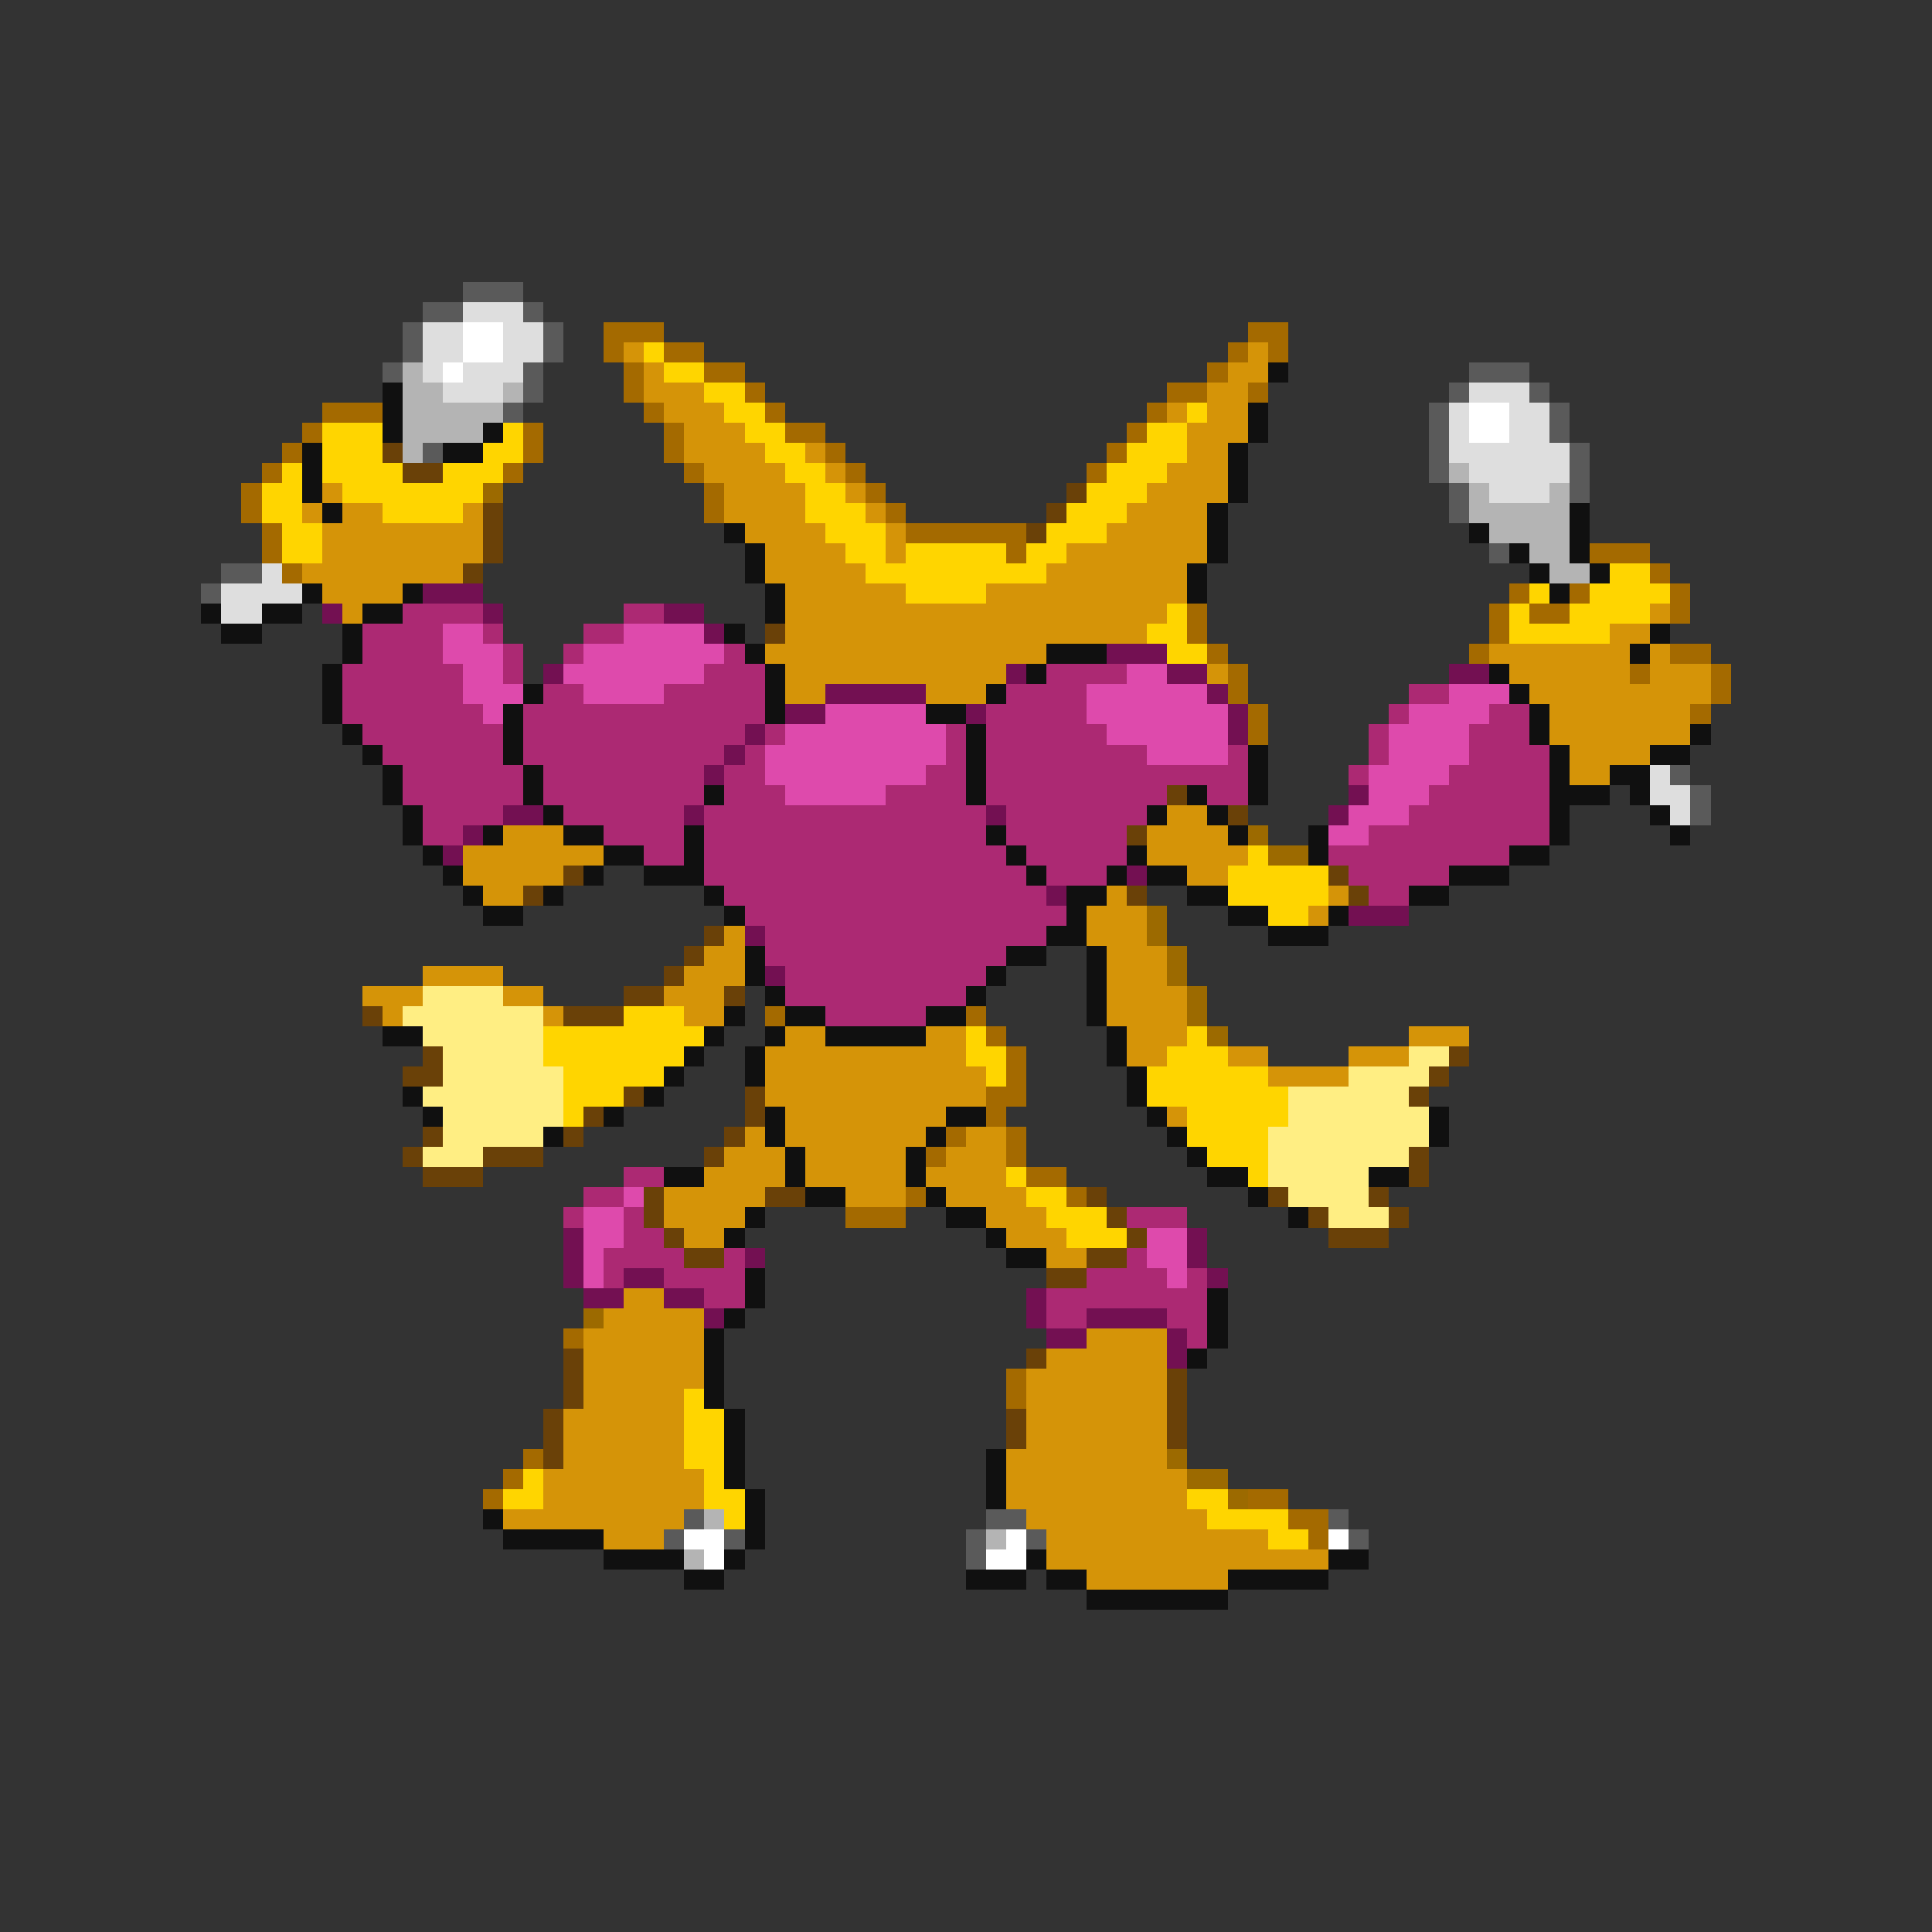<svg xmlns="http://www.w3.org/2000/svg" viewBox="0 -0.5 96 96" shape-rendering="crispEdges">
<rect x="0" y="-0.5" width="96" height="96" fill="#333333" stroke="none"/>
<path stroke="#5a5a5a" d="M23 14h3M21 15h2M26 15h1M20 16h1M27 16h1M20 17h1M27 17h1M19 18h1M26 18h1M73 18h3M26 19h1M72 19h1M76 19h1M25 20h1M71 20h1M77 20h1M71 21h1M77 21h1M21 22h1M71 22h1M78 22h1M71 23h1M78 23h1M72 24h1M78 24h1M72 25h1M74 27h1M11 28h2M10 29h1M83 38h1M84 39h1M84 40h1M34 75h1M49 75h2M66 75h1M33 76h1M36 76h1M48 76h1M51 76h1M67 76h1M48 77h1" />
<path stroke="#dedede" d="M23 15h3M21 16h2M25 16h2M21 17h2M25 17h2M21 18h1M23 18h3M22 19h3M73 19h3M72 20h1M75 20h2M72 21h1M75 21h2M72 22h6M73 23h5M74 24h3M13 28h1M11 29h4M11 30h2M82 38h1M82 39h2M83 40h1" />
<path stroke="#ffffff" d="M23 16h2M23 17h2M22 18h1M73 20h2M73 21h2M34 76h2M50 76h1M66 76h1M35 77h1M49 77h2" />
<path stroke="#a46a00" d="M30 16h3M62 16h2M30 17h1M33 17h2M61 17h1M63 17h1M31 18h1M35 18h2M60 18h1M31 19h1M37 19h1M58 19h2M62 19h1M16 20h3M32 20h1M38 20h1M57 20h1M15 21h1M26 21h1M33 21h1M39 21h2M56 21h1M14 22h1M26 22h1M33 22h1M41 22h1M55 22h1M13 23h1M25 23h1M34 23h1M42 23h1M54 23h1M12 24h1M35 24h1M43 24h1M12 25h1M35 25h1M44 25h1M13 26h1M45 26h6M13 27h1M50 27h1M79 27h3M14 28h1M82 28h1M75 29h1M78 29h1M83 29h1M59 30h1M74 30h1M76 30h2M83 30h1M59 31h1M74 31h1M60 32h1M73 32h1M83 32h2M61 33h1M81 33h1M85 33h1M61 34h1M85 34h1M62 35h1M84 35h1M62 36h1M38 50h1M48 50h1M49 51h1M50 52h1M50 53h1M49 54h2M49 55h1M47 56h1M50 56h1M46 57h1M50 57h1M51 58h2M45 59h1M53 59h1M42 60h3M28 66h1M50 68h1M50 69h1M26 72h1M25 73h1M24 74h1M62 74h2M64 75h2M65 76h1" />
<path stroke="#d59408" d="M31 17h1M62 17h1M32 18h1M61 18h2M32 19h3M60 19h2M33 20h3M58 20h1M60 20h2M34 21h3M59 21h3M34 22h4M40 22h1M59 22h2M35 23h4M41 23h1M58 23h3M16 24h1M36 24h4M42 24h1M57 24h4M15 25h1M17 25h2M23 25h1M36 25h4M43 25h1M56 25h4M16 26h8M37 26h4M44 26h1M55 26h5M16 27h8M38 27h4M44 27h1M53 27h7M15 28h8M38 28h5M52 28h7M16 29h4M39 29h6M49 29h10M17 30h1M39 30h19M82 30h1M39 31h18M80 31h2M38 32h14M74 32h7M82 32h1M39 33h11M60 33h1M75 33h6M82 33h3M39 34h2M46 34h3M76 34h9M77 35h7M77 36h7M78 37h4M78 38h2M58 40h2M25 41h3M57 41h4M23 42h7M57 42h5M23 43h5M59 43h2M24 44h2M55 44h1M66 44h1M54 45h3M65 45h1M36 46h1M54 46h3M35 47h2M55 47h3M21 48h4M34 48h3M55 48h3M18 49h3M25 49h2M33 49h3M55 49h4M19 50h1M27 50h1M34 50h2M55 50h4M39 51h2M46 51h2M56 51h3M70 51h3M38 52h10M56 52h2M61 52h2M67 52h3M38 53h11M63 53h4M38 54h11M39 55h8M58 55h1M37 56h1M39 56h7M48 56h2M36 57h3M40 57h5M47 57h3M35 58h4M40 58h5M46 58h4M33 59h5M42 59h3M47 59h4M33 60h4M49 60h3M34 61h2M50 61h3M52 62h2M31 64h2M30 65h5M29 66h6M54 66h4M29 67h6M52 67h6M29 68h6M51 68h7M29 69h5M51 69h7M28 70h6M51 70h7M28 71h6M51 71h7M28 72h6M50 72h8M27 73h8M50 73h9M27 74h8M50 74h9M25 75h9M51 75h9M30 76h3M52 76h11M52 77h14M54 78h7" />
<path stroke="#ffd500" d="M32 17h1M33 18h2M35 19h2M36 20h2M59 20h1M16 21h3M25 21h1M37 21h2M57 21h2M16 22h3M24 22h2M38 22h2M56 22h3M14 23h1M16 23h4M22 23h3M39 23h2M55 23h3M13 24h2M17 24h7M40 24h2M54 24h3M13 25h2M19 25h4M40 25h3M53 25h3M14 26h2M41 26h3M52 26h3M14 27h2M42 27h2M45 27h5M51 27h2M43 28h9M80 28h2M45 29h4M76 29h1M79 29h4M58 30h1M75 30h1M78 30h4M57 31h2M75 31h5M58 32h2M62 42h1M61 43h5M61 44h5M63 45h2M31 50h3M27 51h8M48 51h1M59 51h1M27 52h7M48 52h2M58 52h3M28 53h5M49 53h1M57 53h6M28 54h3M57 54h7M28 55h1M59 55h5M59 56h4M60 57h3M50 58h1M62 58h1M51 59h2M52 60h3M53 61h3M34 69h1M34 70h2M34 71h2M34 72h2M26 73h1M35 73h1M25 74h2M35 74h2M59 74h2M36 75h1M60 75h4M63 76h2" />
<path stroke="#b4b4b4" d="M20 18h1M20 19h2M25 19h1M20 20h5M20 21h4M20 22h1M72 23h1M73 24h1M77 24h1M73 25h5M74 26h4M76 27h2M77 28h2M35 75h1M49 76h1M34 77h1" />
<path stroke="#101010" d="M63 18h1M19 19h1M19 20h1M62 20h1M19 21h1M24 21h1M62 21h1M15 22h1M22 22h2M61 22h1M15 23h1M61 23h1M15 24h1M61 24h1M16 25h1M60 25h1M78 25h1M36 26h1M60 26h1M73 26h1M78 26h1M37 27h1M60 27h1M75 27h1M78 27h1M37 28h1M59 28h1M76 28h1M79 28h1M15 29h1M20 29h1M38 29h1M59 29h1M77 29h1M10 30h1M13 30h2M18 30h2M38 30h1M11 31h2M17 31h1M36 31h1M82 31h1M17 32h1M37 32h1M52 32h3M81 32h1M16 33h1M38 33h1M51 33h1M74 33h1M16 34h1M26 34h1M38 34h1M49 34h1M75 34h1M16 35h1M25 35h1M38 35h1M46 35h2M76 35h1M17 36h1M25 36h1M48 36h1M76 36h1M84 36h1M18 37h1M25 37h1M48 37h1M62 37h1M77 37h1M82 37h2M19 38h1M26 38h1M48 38h1M62 38h1M77 38h1M80 38h2M19 39h1M26 39h1M35 39h1M48 39h1M59 39h1M62 39h1M77 39h3M81 39h1M20 40h1M27 40h1M57 40h1M60 40h1M77 40h1M82 40h1M20 41h1M24 41h1M28 41h2M34 41h1M49 41h1M61 41h1M65 41h1M77 41h1M83 41h1M21 42h1M30 42h2M34 42h1M50 42h1M56 42h1M65 42h1M75 42h2M22 43h1M29 43h1M32 43h3M51 43h1M55 43h1M57 43h2M72 43h3M23 44h1M27 44h1M35 44h1M53 44h2M59 44h2M70 44h2M24 45h2M36 45h1M53 45h1M61 45h2M66 45h1M52 46h2M63 46h3M37 47h1M50 47h2M54 47h1M37 48h1M49 48h1M54 48h1M38 49h1M48 49h1M54 49h1M36 50h1M39 50h2M46 50h2M54 50h1M19 51h2M35 51h1M38 51h1M41 51h5M55 51h1M34 52h1M37 52h1M55 52h1M33 53h1M37 53h1M56 53h1M20 54h1M32 54h1M56 54h1M21 55h1M30 55h1M38 55h1M47 55h2M57 55h1M71 55h1M27 56h1M38 56h1M46 56h1M58 56h1M71 56h1M39 57h1M45 57h1M59 57h1M33 58h2M39 58h1M45 58h1M60 58h2M68 58h2M40 59h2M46 59h1M62 59h1M37 60h1M47 60h2M64 60h1M36 61h1M49 61h1M50 62h2M37 63h1M37 64h1M60 64h1M36 65h1M60 65h1M35 66h1M60 66h1M35 67h1M59 67h1M35 68h1M35 69h1M36 70h1M36 71h1M36 72h1M49 72h1M36 73h1M49 73h1M37 74h1M49 74h1M24 75h1M37 75h1M25 76h5M37 76h1M30 77h4M36 77h1M51 77h1M66 77h2M34 78h2M48 78h3M52 78h2M61 78h5M54 79h7" />
<path stroke="#6a4108" d="M19 22h1M20 23h2M53 24h1M24 25h1M52 25h1M24 26h1M51 26h1M24 27h1M23 28h1M38 31h1M58 39h1M61 40h1M56 41h1M28 43h1M66 43h1M26 44h1M56 44h1M67 44h1M35 46h1M34 47h1M33 48h1M31 49h2M36 49h1M18 50h1M28 50h3M21 52h1M72 52h1M20 53h2M71 53h1M31 54h1M37 54h1M70 54h1M29 55h1M37 55h1M21 56h1M28 56h1M36 56h1M20 57h1M24 57h3M35 57h1M70 57h1M21 58h3M70 58h1M32 59h1M38 59h2M54 59h1M63 59h1M68 59h1M32 60h1M55 60h1M65 60h1M69 60h1M33 61h1M56 61h1M66 61h3M34 62h2M54 62h2M52 63h2M28 67h1M51 67h1M28 68h1M58 68h1M28 69h1M58 69h1M27 70h1M50 70h1M58 70h1M27 71h1M50 71h1M58 71h1M27 72h1" />
<path stroke="#9c6a00" d="M24 24h1M62 41h1M63 42h2M57 45h1M57 46h1M58 47h1M58 48h1M59 49h1M59 50h1M60 51h1M29 65h1M58 72h1M59 73h2M61 74h1" />
<path stroke="#731052" d="M21 29h3M16 30h1M24 30h1M33 30h2M35 31h1M55 32h3M27 33h1M50 33h1M58 33h2M72 33h2M41 34h5M60 34h1M39 35h2M48 35h1M61 35h1M37 36h1M61 36h1M36 37h1M35 38h1M67 39h1M25 40h2M34 40h1M49 40h1M66 40h1M23 41h1M22 42h1M56 43h1M52 44h1M67 45h3M37 46h1M38 48h1M28 61h1M59 61h1M28 62h1M37 62h1M59 62h1M28 63h1M31 63h2M60 63h1M29 64h2M33 64h2M51 64h1M35 65h1M51 65h1M54 65h4M52 66h2M58 66h1M58 67h1" />
<path stroke="#ac2973" d="M20 30h4M31 30h2M18 31h4M24 31h1M29 31h2M18 32h4M25 32h1M28 32h1M36 32h1M17 33h6M25 33h1M35 33h3M52 33h4M17 34h6M27 34h2M33 34h5M50 34h4M70 34h2M17 35h7M26 35h12M49 35h5M69 35h1M74 35h2M18 36h7M26 36h11M38 36h1M47 36h1M49 36h6M68 36h1M73 36h3M19 37h6M26 37h10M37 37h1M47 37h1M49 37h8M61 37h1M68 37h1M73 37h4M20 38h6M27 38h8M36 38h2M46 38h2M49 38h13M67 38h1M72 38h5M20 39h6M27 39h8M36 39h3M44 39h4M49 39h9M60 39h2M71 39h6M21 40h4M28 40h6M35 40h14M50 40h7M70 40h7M21 41h2M30 41h4M35 41h14M50 41h6M68 41h9M32 42h2M35 42h15M51 42h5M66 42h9M35 43h16M52 43h3M67 43h5M36 44h16M68 44h2M37 45h16M38 46h14M38 47h12M39 48h10M39 49h9M41 50h5M31 58h2M29 59h2M28 60h1M31 60h1M56 60h3M31 61h2M30 62h4M36 62h1M56 62h1M30 63h1M33 63h4M54 63h4M59 63h1M35 64h2M52 64h8M52 65h2M58 65h2M59 66h1" />
<path stroke="#de4aac" d="M22 31h2M31 31h4M22 32h3M29 32h7M23 33h2M28 33h7M56 33h2M23 34h3M29 34h4M54 34h6M72 34h3M24 35h1M41 35h5M54 35h7M70 35h4M39 36h8M55 36h6M69 36h4M38 37h9M57 37h4M69 37h4M38 38h8M68 38h4M39 39h5M68 39h3M67 40h3M66 41h2M31 59h1M29 60h2M29 61h2M57 61h2M29 62h1M57 62h2M29 63h1M58 63h1" />
<path stroke="#ffee83" d="M21 49h4M20 50h7M21 51h6M22 52h5M70 52h2M22 53h6M67 53h4M21 54h7M64 54h6M22 55h6M64 55h7M22 56h5M63 56h8M21 57h3M63 57h7M63 58h5M64 59h4M66 60h3" />
</svg>